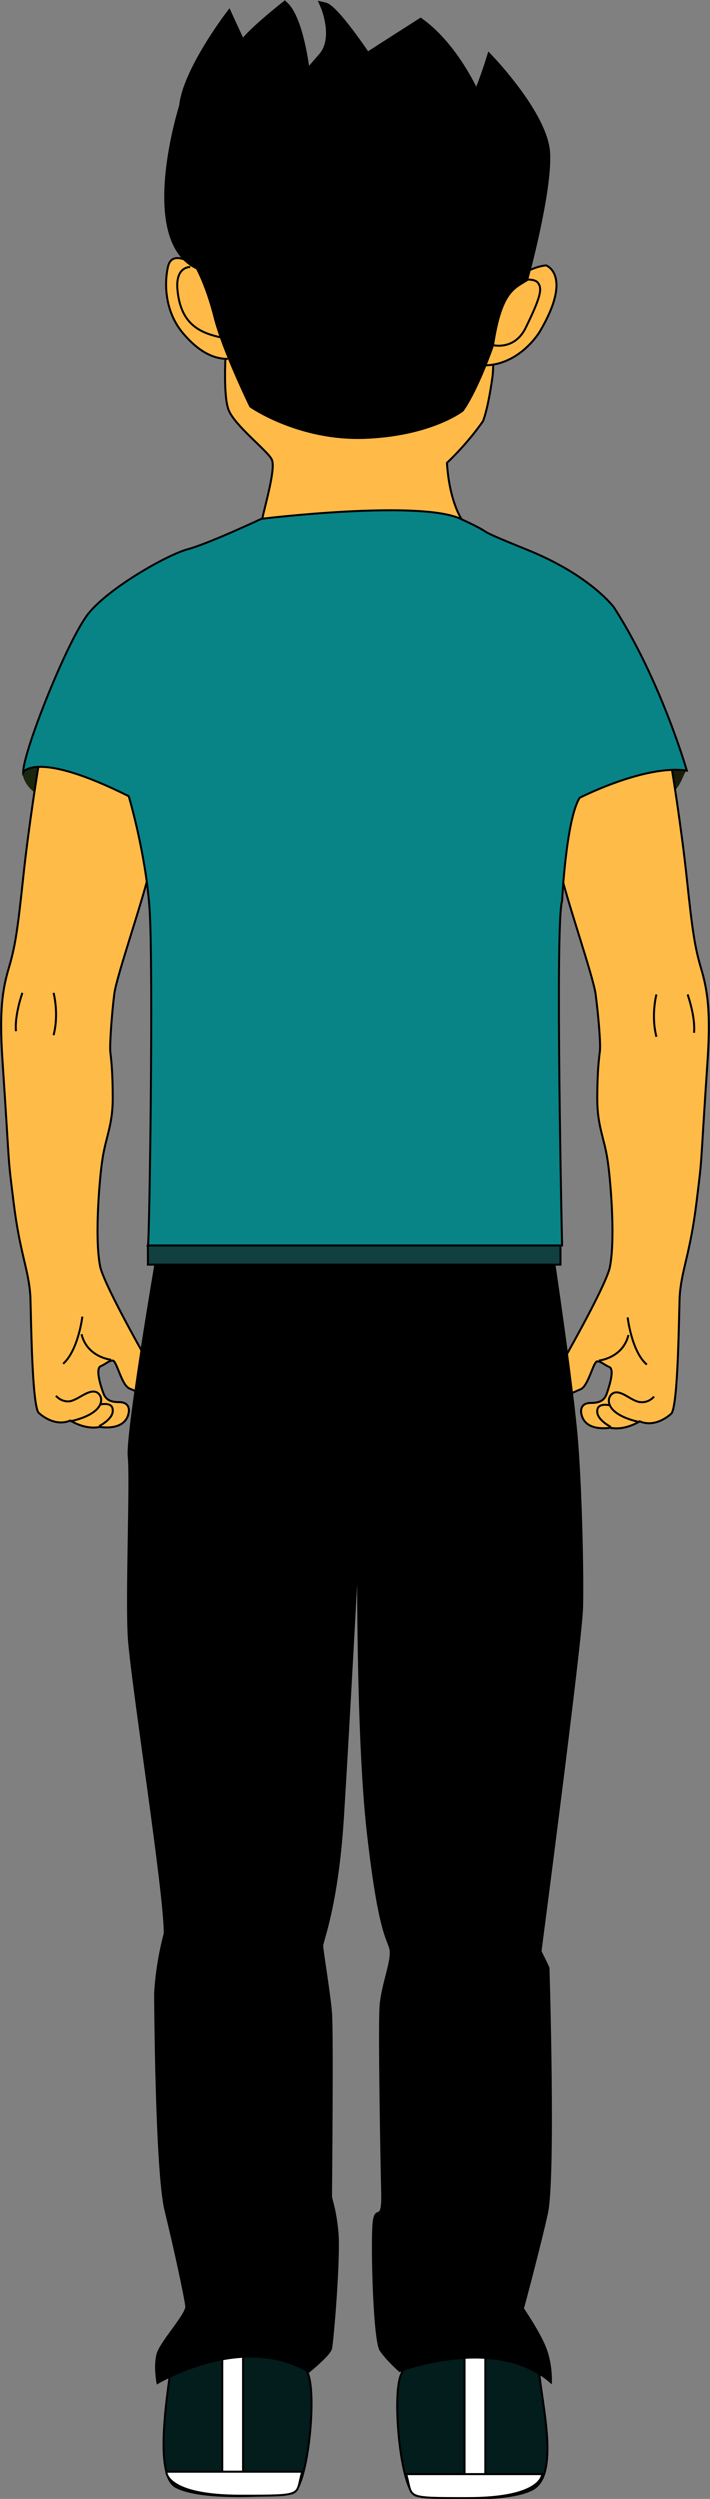 <?xml version="1.0" encoding="utf-8"?>
<!-- Generator: Adobe Illustrator 18.1.1, SVG Export Plug-In . SVG Version: 6.00 Build 0)  -->
<!DOCTYPE svg PUBLIC "-//W3C//DTD SVG 1.1//EN" "http://www.w3.org/Graphics/SVG/1.1/DTD/svg11.dtd">
<svg version="1.1" id="图层_1" xmlns="http://www.w3.org/2000/svg" xmlns:xlink="http://www.w3.org/1999/xlink" x="0px" y="0px"
	 viewBox="477.4 164.8 88.8 312.6" enable-background="new 477.4 164.8 88.8 312.6" xml:space="preserve">
<rect x="477.4" y="164.8" width="88.8" height="312.6" fill="#808080" stroke="none"/>
<g>
	<path fill="#FFBA48" stroke="#000000" stroke-width="0.25" stroke-miterlimit="10" d="M505.7,207.7c0,0-0.5,6.4,0.3,8.4
		s4.9,5.1,5.4,6.2s-0.8,5.5-1.2,7.4s24.9,2,24.9,0c0,0-1.5-2.2-1.8-7c0,0,2.4-2.2,4.5-5.2c0,0,0.6-1.3,1.2-5.6c0.2-1.6,0-4.9,0-4.9"
		/>
	<path fill="#FFBA48" stroke="#000000" stroke-width="0.25" stroke-miterlimit="10" d="M502.3,198.2c-0.8-0.4-3.4-2.3-3.9,0
		s-0.3,5.7,1.9,8.3s4.1,3.2,5.6,3.2"/>
	<path fill="#FFBA48" stroke="#000000" stroke-width="0.25" stroke-miterlimit="10" d="M543.2,198.8c0,0,1.3-0.7,2.5-0.8
		c0,0,3.4,1.2-0.8,8.3c0,0-2.6,4.4-7.3,4.2"/>
	<polyline fill="#FFBA48" points="543.2,198.8 537.7,198.8 539,209.8 	"/>
	<path fill="none" stroke="#000000" stroke-width="0.25" stroke-miterlimit="10" d="M501.2,198.2c0,0-1.9-0.1-1.6,2.9
		c0.4,4.1,2.6,5.3,5.4,5.9"/>
	<path fill="none" stroke="#000000" stroke-width="0.25" stroke-miterlimit="10" d="M538.7,207.9c0,0,3,1,4.5-2.2
		c1.9-3.9,2-4.8,1.5-5.5c-0.5-0.7-2.4-0.5-4.7,0.3"/>
	<path stroke="#000000" stroke-miterlimit="10" d="M509,215.4c0,0,5.9,4.1,14,3.8s12-3.3,12-3.3s1.6-2.1,3.7-8
		c1-6.7,2.7-7.3,4.3-8.3c0,0,3-11,2.7-15.7c-0.3-4.7-7-11.7-7-11.7s-0.7,2.3-1.7,4.7c0,0-2.5-6-7-9.3c0,0-4.7,3-6.7,4.3
		c0,0-4-6-5.3-6.3c0,0,1.7,4-0.3,6.3s-2,2.3-2,2.3l0,0c0,0-0.7-6.8-2.7-8.7c0,0-4.7,3.7-5.3,5l-1.7-3.7c0,0-5.3,7-5.7,11.3
		c0,0-5.3,16.7,2,20c0,0,1.3,2.3,2.3,6.3S509,215.4,509,215.4z"/>
	<path fill="#1B260E" d="M480.2,261.3c0,0-0.1,1.6,1.9,2.9c0,0,0-3.4,0-3.5C482,259.5,480.2,261.3,480.2,261.3z"/>
	<path fill="#1A1D08" d="M563.2,261.2c-0.6,1.2-0.6,1.6-1.5,2.6c0,0-0.5-1.7-0.3-2.7L563.2,261.2z"/>
	<path fill="#FFBB48" stroke="#000000" stroke-width="0.25" stroke-miterlimit="10" d="M482.2,260.7c0,0-1.2,7.3-1.9,13.9
		s-1,8.6-1.8,11.3s-1.2,5.4-0.8,11.4c1,14.9,0.6,11.4,1.4,17.9s1.9,8.4,2.1,11.8c0.1,3.1,0.2,13.2,1,14.5c0,0,1.9,1.9,4,1
		c0,0,1.8,1.2,3.7,0.8c0,0,3.2,0.6,3.6-1.8c0,0,0.3-1.3-1.2-1.3c-1.1,0-1.7-0.3-2-1.2c-0.3-0.8-1-3-0.3-3.3c0.7-0.3,1-0.7,1.5-0.7
		s1.1,3.1,2.1,3.5c1,0.4,2,1,2.5,0.7c0.5-0.3-0.8-5.1-0.8-5.1s-5.1-9-5.4-11c-0.7-3.8,0-11.3,0.3-13.2c0.4-2.8,1.3-4.3,1.3-7.7
		c0-3.4-0.2-4.9-0.3-5.8s0.2-5,0.5-7.3s3.8-12.3,4.5-15.8S495.2,254.3,482.2,260.7z"/>
	<path fill="none" stroke="#000000" stroke-width="0.25" stroke-miterlimit="10" d="M480.2,289c0,0-1,2.8-0.8,4.8"/>
	<path fill="none" stroke="#000000" stroke-width="0.25" stroke-miterlimit="10" d="M484.1,289c0,0,0.7,2.6,0,5.3"/>
	<path fill="none" stroke="#000000" stroke-width="0.25" stroke-miterlimit="10" d="M484.4,339.4c0,0,0.6,0.8,1.7,0.7
		c1.1-0.2,2.2-1.4,3.2-1.2c1,0.2,1.8,2.6-3.1,3.7"/>
	<path fill="none" stroke="#000000" stroke-width="0.25" stroke-miterlimit="10" d="M489.9,340.5c0,0,1.6-0.4,1.6,0.7
		c0.1,1.1-1.7,2-1.7,2"/>
	<path fill="none" stroke="#000000" stroke-width="0.25" stroke-miterlimit="10" d="M487.7,329.5c0,0-0.5,4.2-2.4,5.9"/>
	<path fill="none" stroke="#000000" stroke-width="0.25" stroke-miterlimit="10" d="M491.3,334.9c0,0-3-0.3-3.7-3.2"/>
	<path fill="#FFBB48" stroke="#000000" stroke-width="0.25" stroke-miterlimit="10" d="M561.4,260.8c0,0,1.2,7.3,1.9,13.9
		s1,8.6,1.8,11.3s1.2,5.4,0.8,11.4c-1,14.9-0.6,11.4-1.4,17.9s-1.9,8.4-2.1,11.8c-0.1,3.1-0.2,13.2-1,14.5c0,0-1.9,1.9-4,1
		c0,0-1.8,1.2-3.7,0.8c0,0-3.2,0.6-3.6-1.8c0,0-0.3-1.3,1.2-1.3c1.1,0,1.7-0.3,2-1.2s1-3,0.3-3.3s-1-0.7-1.5-0.7s-1.1,3.1-2.1,3.5
		s-2,1-2.5,0.7c-0.5-0.3,0.8-5.1,0.8-5.1s5.1-9,5.4-11c0.7-3.8,0-11.3-0.3-13.2c-0.4-2.8-1.3-4.3-1.3-7.7c0-3.4,0.2-4.9,0.3-5.8
		c0.2-0.8-0.2-5-0.5-7.3s-3.8-12.3-4.5-15.8C546.9,269.7,548.4,254.4,561.4,260.8z"/>
	<path fill="none" stroke="#000000" stroke-width="0.25" stroke-miterlimit="10" d="M563.4,289.2c0,0,1,2.8,0.8,4.8"/>
	<path fill="none" stroke="#000000" stroke-width="0.25" stroke-miterlimit="10" d="M559.5,289.2c0,0-0.7,2.6,0,5.3"/>
	<path fill="none" stroke="#000000" stroke-width="0.25" stroke-miterlimit="10" d="M559.2,339.5c0,0-0.6,0.8-1.7,0.7
		s-2.2-1.4-3.2-1.2s-1.8,2.6,3.1,3.7"/>
	<path fill="none" stroke="#000000" stroke-width="0.25" stroke-miterlimit="10" d="M553.7,340.6c0,0-1.6-0.4-1.6,0.7
		c-0.1,1.1,1.7,2,1.7,2"/>
	<path fill="none" stroke="#000000" stroke-width="0.25" stroke-miterlimit="10" d="M555.9,329.6c0,0,0.5,4.3,2.4,5.9"/>
	<path fill="none" stroke="#000000" stroke-width="0.25" stroke-miterlimit="10" d="M552.3,335c0,0,3-0.3,3.7-3.2"/>
	<path fill="#031C1C" stroke="#000000" stroke-width="0.25" stroke-miterlimit="10" d="M498.6,461c0.8-1.8-2.6,13.1,0.8,14.9
		s12.6,1,14.5,0.8s3.2-12.2,2-15C512.7,454.4,498.6,461,498.6,461z"/>
	
		<rect x="505.2" y="459.4" fill="#FFFFFF" stroke="#000000" stroke-width="0.25" stroke-miterlimit="10" width="2.6" height="14.6"/>
	<path fill="#FFFFFF" stroke="#000000" stroke-width="0.25" stroke-miterlimit="10" d="M507.5,477c8.2,0,6.8,0,7.7-3h-17
		C498.2,474,498.1,477,507.5,477z"/>
	<path fill="#031C1C" stroke="#000000" stroke-width="0.25" stroke-miterlimit="10" d="M544.8,461.3c0.4,4.4,2.6,13.1-0.8,14.9
		s-12.6,1-14.5,0.8s-3.1-12.1-2-15C530.2,454.7,544.8,461.3,544.8,461.3z"/>
	
		<rect x="535.5" y="459.7" fill="#FFFFFF" stroke="#000000" stroke-width="0.25" stroke-miterlimit="10" width="2.6" height="14.6"/>
	<path fill="#FFFFFF" stroke="#000000" stroke-width="0.25" stroke-miterlimit="10" d="M535.9,477.3c-8.2,0-6.8,0-7.7-3h17
		C545.2,474.3,545.3,477.3,535.9,477.3z"/>
	<path stroke="#000000" stroke-width="0.25" stroke-miterlimit="10" d="M497,322c0,0-3.8,22.2-3.5,25s-0.3,17.2,0,22.5
		s4.6,32.4,4.5,37.2c0,0-1,3.5-1.2,7.5c0,0,0.1,22.2,1.3,27.1s2.5,11,2.6,12s-3.2,4.5-3.6,6s0,3.6,0,3.6s10.7-6.4,18.9-1.4
		c0,0,2.6-2.1,2.8-2.9s1.1-11.5,0.8-14.6s-0.8-4-0.8-4.5s0.2-20.4,0-22.9s-1.1-7.8-1.1-8.4s1.9-5,2.6-16.2s1.9-33.8,1.9-33.8
		s-0.2,23.5,1.2,35.8s2.4,13.1,2.8,14.5s-1,4.5-1.2,7.2s0.1,19.2,0.2,23.4s-0.9,1.1-1.1,4.1s0.1,14.4,0.9,15.6s2.4,2.6,2.4,2.6
		s12-4.6,18.9,1.4c0,0,0.1-2-0.6-4s-2.9-5.2-2.9-5.2s2-7.4,3-11.9S546,411,546,411s0.1,0.1-1-2.1c0,0,5.1-38.9,5.2-43
		s-0.1-13.8-0.6-20.5s-3-23.4-3-23.4H497z"/>
	
		<rect x="495.9" y="320.6" fill="#123F3F" stroke="#000000" stroke-width="0.25" stroke-miterlimit="10" width="51.6" height="2.4"/>
	<path fill="#088487" stroke="#000000" stroke-width="0.25" stroke-miterlimit="10" d="M510.1,229.7c0,0-6.6,3.1-9.2,3.8
		s-9.8,4.8-12.4,8s-8.2,17.3-8.2,19.9c0,0,1.6-2.8,13.2,3c0,0,2.1,7,2.6,14s0,41.9-0.2,42.2h51.8c0,0-0.9-40.4,0-43.1
		c0,0,0.5-10.2,2.2-12.9c0,0,8.2-4.2,13.4-3.4c0,0-3.2-11.2-9.1-20.4c0,0-2.9-4-10.8-7.2s-3.2-1.5-8.4-3.9S510.1,229.7,510.1,229.7z
		"/>
</g>
</svg>
